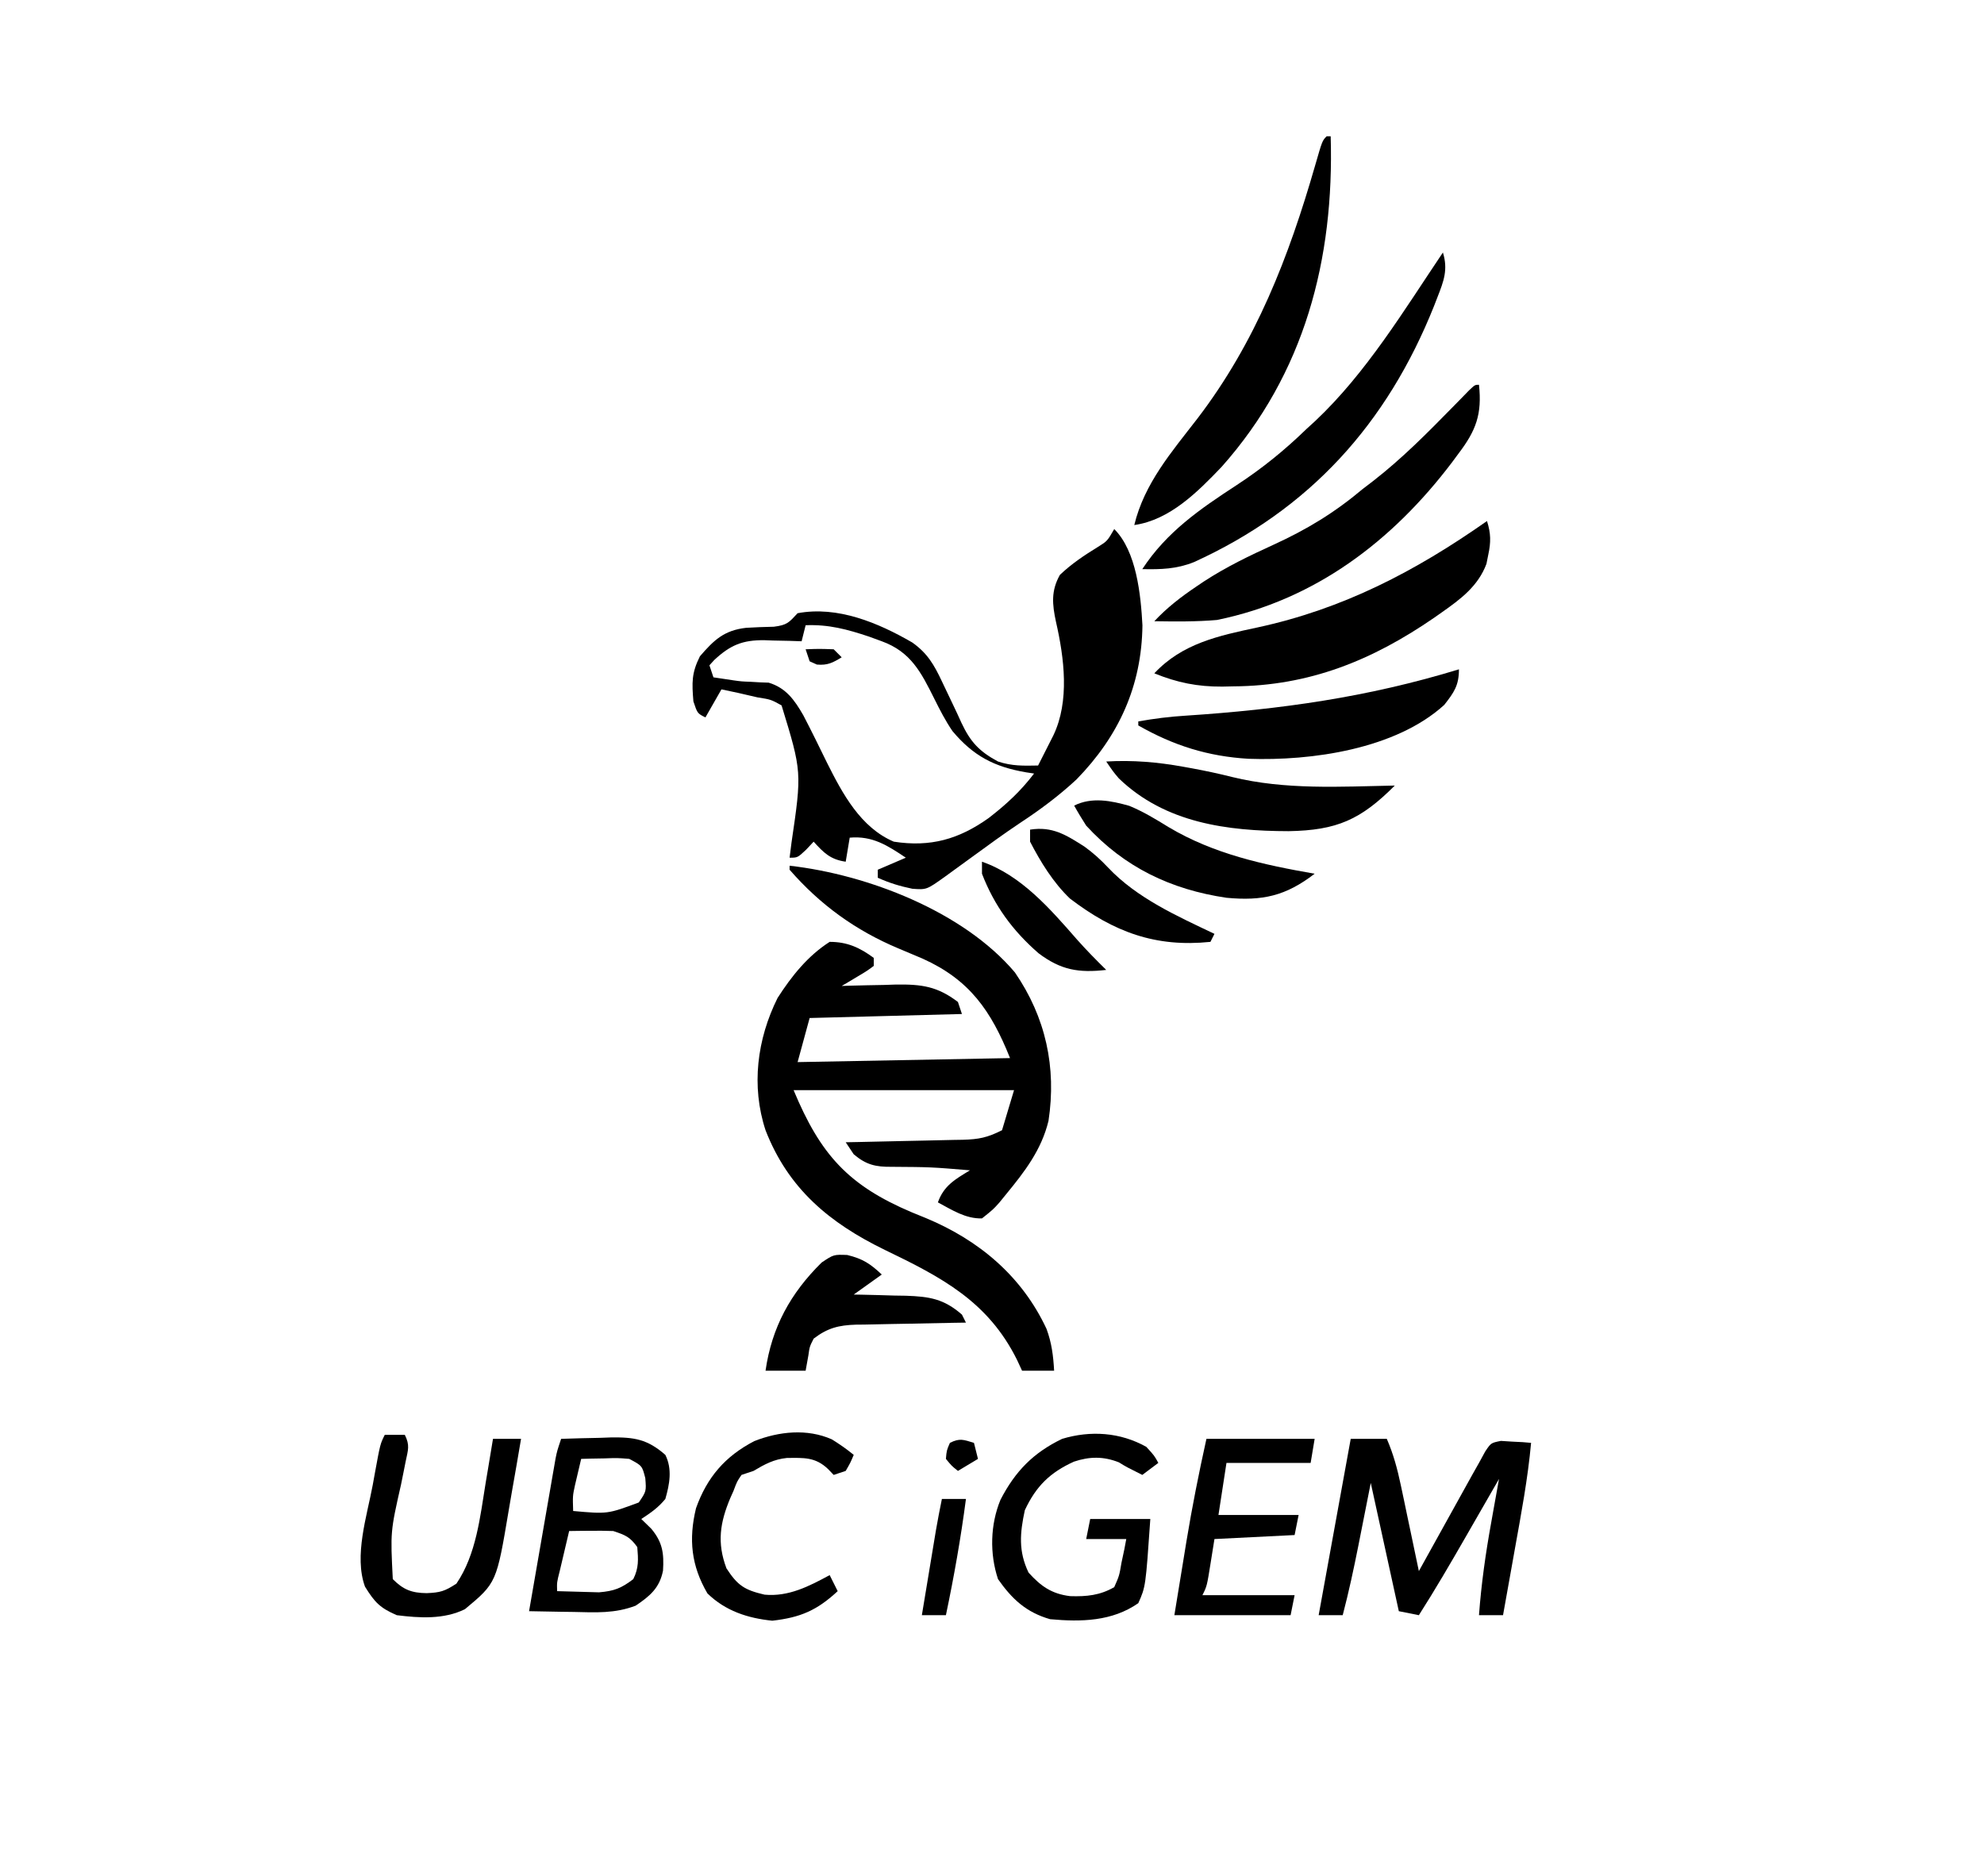 <?xml version="1.0" encoding="UTF-8"?>
<svg version="1.1" xmlns="http://www.w3.org/2000/svg" width="495" height="468">
<path d="M0 0 C0.33 0 0.66 0 1 0 C1.908 30.647 -5.473 59.19 -26.219 82.492 C-32.197 88.744 -39.142 95.744 -48 97 C-45.485 86.583 -38.674 78.758 -32.25 70.434 C-17.656 51.344 -9.464 30.155 -2.864 7.233 C-1.094 1.094 -1.094 1.094 0 0 Z " fill="#000000" transform="translate(331,34)"/>
<path d="M0 0 C1.323 4.269 0.208 7.149 -1.375 11.188 C-1.645 11.887 -1.916 12.586 -2.194 13.306 C-13.952 42.756 -33.252 64.126 -62.144 77.263 C-66.495 78.991 -70.32 79.09 -75 79 C-68.937 69.733 -60.637 64.022 -51.5 58.062 C-45.113 53.89 -39.48 49.328 -34 44 C-33.278 43.34 -32.556 42.68 -31.812 42 C-19.086 30 -9.707 14.423 0 0 Z " fill="#000000" transform="translate(360,63)"/>
<path d="M0 0 C0.786 7.328 -0.711 11.392 -5.125 17.188 C-5.933 18.281 -5.933 18.281 -6.757 19.397 C-21.605 38.991 -40.931 53.708 -65.375 58.688 C-70.585 59.137 -75.774 59.077 -81 59 C-77.846 55.623 -74.38 52.948 -70.562 50.375 C-69.921 49.943 -69.28 49.51 -68.62 49.065 C-63.089 45.463 -57.309 42.672 -51.312 39.938 C-42.936 36.103 -36.08 31.951 -29 26 C-28.153 25.352 -27.306 24.703 -26.434 24.035 C-19.244 18.452 -12.936 12.083 -6.573 5.588 C-5.866 4.867 -5.159 4.145 -4.43 3.402 C-3.793 2.747 -3.156 2.092 -2.5 1.418 C-1 0 -1 0 0 0 Z " fill="#000000" transform="translate(369,96)"/>
<path d="M0 0 C0.979 3.105 1 5.263 0.312 8.438 C0.09 9.549 0.09 9.549 -0.137 10.684 C-2.207 16.239 -6.601 19.512 -11.312 22.812 C-11.923 23.242 -12.533 23.671 -13.162 24.114 C-28.619 34.76 -44.334 41.143 -63.312 41.25 C-64.212 41.271 -65.111 41.291 -66.037 41.312 C-72.227 41.348 -77.267 40.33 -83 38 C-76.021 30.532 -66.991 28.63 -57.312 26.562 C-35.892 21.944 -17.897 12.563 0 0 Z " fill="#000000" transform="translate(371,130)"/>
<path d="M0 0 C5.571 5.571 6.625 16.434 7.035 24.027 C6.856 39.177 1.105 51.699 -9.426 62.484 C-13.883 66.616 -18.517 70.057 -23.585 73.387 C-27.594 76.065 -31.479 78.911 -35.375 81.75 C-36.945 82.891 -38.515 84.032 -40.086 85.172 C-40.767 85.668 -41.448 86.164 -42.15 86.675 C-46.812 90.014 -46.812 90.014 -50.375 89.75 C-53.486 89.106 -56.119 88.309 -59 87 C-59 86.34 -59 85.68 -59 85 C-56.69 84.01 -54.38 83.02 -52 82 C-56.608 78.928 -60.321 76.499 -66 77 C-66.33 78.98 -66.66 80.96 -67 83 C-70.796 82.458 -72.472 80.799 -75 78 C-75.928 78.99 -75.928 78.99 -76.875 80 C-79 82 -79 82 -81 82 C-80.844 80.768 -80.688 79.535 -80.527 78.266 C-77.927 60.576 -77.927 60.576 -83 44 C-85.659 42.528 -85.659 42.528 -89 42 C-90.625 41.626 -92.25 41.251 -93.875 40.875 C-95.249 40.58 -96.624 40.287 -98 40 C-99.32 42.31 -100.64 44.62 -102 47 C-104 46 -104 46 -105 43 C-105.382 38.335 -105.479 35.959 -103.375 31.75 C-99.862 27.682 -97.347 25.266 -91.828 24.641 C-89.529 24.508 -87.228 24.416 -84.926 24.371 C-81.602 23.95 -81.176 23.341 -79 21 C-68.997 19.128 -58.886 23.391 -50.398 28.301 C-46.608 30.986 -44.958 33.849 -43 38 C-42.042 40.029 -41.08 42.056 -40.104 44.077 C-39.423 45.497 -38.76 46.927 -38.116 48.365 C-35.891 53.08 -33.728 55.457 -29 58 C-25.527 59.158 -22.639 59.069 -19 59 C-18.185 57.397 -17.373 55.793 -16.562 54.188 C-16.11 53.294 -15.658 52.401 -15.191 51.48 C-11.091 42.944 -12.481 32.139 -14.539 23.145 C-15.484 18.749 -15.791 15.411 -13.562 11.438 C-10.614 8.633 -7.483 6.556 -4.023 4.43 C-1.738 2.997 -1.738 2.997 0 0 Z M-77 24 C-77.33 25.32 -77.66 26.64 -78 28 C-79.025 27.965 -80.05 27.93 -81.105 27.895 C-82.466 27.866 -83.827 27.839 -85.188 27.812 C-86.198 27.775 -86.198 27.775 -87.229 27.736 C-92.755 27.655 -95.826 28.976 -99.812 32.688 C-100.204 33.121 -100.596 33.554 -101 34 C-100.67 34.99 -100.34 35.98 -100 37 C-99.031 37.144 -98.061 37.289 -97.062 37.438 C-96.109 37.583 -96.109 37.583 -95.137 37.73 C-92.979 38.03 -92.979 38.03 -90.707 38.113 C-89.553 38.181 -89.553 38.181 -88.375 38.25 C-87.661 38.276 -86.947 38.302 -86.211 38.328 C-81.876 39.646 -79.77 42.666 -77.592 46.437 C-75.538 50.38 -73.585 54.369 -71.637 58.365 C-67.798 66.018 -63.283 74.486 -55 78 C-45.839 79.42 -38.786 77.396 -31.363 72.129 C-26.981 68.745 -23.361 65.422 -20 61 C-20.652 60.902 -21.305 60.804 -21.977 60.703 C-29.932 59.342 -35.17 56.616 -40.375 50.395 C-42.123 47.819 -43.478 45.185 -44.863 42.403 C-48.176 35.765 -50.734 30.645 -58 28 C-59.051 27.616 -60.101 27.232 -61.184 26.836 C-66.617 25.023 -71.236 23.766 -77 24 Z " fill="#000000" transform="translate(278,132)"/>
<path d="M0 0 C3.375 -0.125 3.375 -0.125 7 0 C7.66 0.66 8.32 1.32 9 2 C6.748 3.367 5.474 4.041 2.812 3.812 C2.214 3.544 1.616 3.276 1 3 C0.67 2.01 0.34 1.02 0 0 Z " fill="#000000" transform="translate(201,162)"/>
<path d="M0 0 C0 4.02 -1.219 5.753 -3.664 8.875 C-15.827 19.94 -36.758 22.878 -52.508 22.32 C-62.618 21.727 -71.227 19.01 -80 14 C-80 13.67 -80 13.34 -80 13 C-76.086 12.299 -72.249 11.816 -68.281 11.57 C-44.529 10.014 -22.814 6.976 0 0 Z " fill="#000000" transform="translate(364,167)"/>
<path d="M0 0 C6.58 -0.384 12.789 0.143 19.25 1.312 C19.987 1.445 20.724 1.578 21.483 1.715 C24.825 2.339 28.11 3.028 31.406 3.867 C44.684 7.125 58.422 6.267 72 6 C63.479 14.535 57.559 17.169 45.504 17.381 C30.233 17.348 14.724 15.375 3.148 4.215 C1.75 2.562 1.75 2.562 0 0 Z " fill="#000000" transform="translate(276,190)"/>
<path d="M0 0 C3.496 1.432 6.598 3.337 9.812 5.312 C21.077 12.02 33.486 14.711 46.25 16.938 C39.043 22.494 33.244 23.775 24.25 22.938 C10.384 20.891 -1.219 15.336 -10.75 4.938 C-11.798 3.3 -12.813 1.64 -13.75 -0.062 C-9.347 -2.264 -4.534 -1.285 0 0 Z " fill="#000000" transform="translate(281.75,201.062)"/>
<path d="M0 0 C5.586 -0.882 9.008 1.34 13.562 4.227 C15.775 5.836 17.568 7.451 19.438 9.438 C26.654 17.093 36.63 21.536 46 26 C45.67 26.66 45.34 27.32 45 28 C31.27 29.42 20.876 25.532 9.938 17.188 C5.786 13.211 2.624 8.081 0 3 C0 2.01 0 1.02 0 0 Z " fill="#000000" transform="translate(257,207)"/>
<path d="M0 0 C9.793 3.393 17.056 11.81 23.711 19.422 C26.047 22.053 28.49 24.535 31 27 C24.101 27.778 19.684 27.045 14.098 22.828 C7.679 17.234 3.08 10.99 0 3 C0 2.01 0 1.02 0 0 Z " fill="#000000" transform="translate(245,215)"/>
<path d="M0 0 C19.415 2.194 43.378 11.415 56.219 26.629 C63.898 37.806 66.624 50.297 64.598 63.652 C62.85 70.883 58.661 76.328 54 82 C53.446 82.681 52.891 83.361 52.32 84.062 C50.812 85.75 50.812 85.75 48 88 C43.899 88.103 40.567 85.908 37 84 C38.502 79.794 41.286 78.261 45 76 C35.231 75.19 35.231 75.19 25.438 75.125 C21.482 75.17 19.116 74.63 16 72 C15.34 71.01 14.68 70.02 14 69 C15.039 68.98 16.079 68.96 17.149 68.94 C21.011 68.864 24.873 68.775 28.734 68.683 C30.404 68.644 32.074 68.61 33.745 68.578 C36.148 68.532 38.55 68.474 40.953 68.414 C41.698 68.403 42.443 68.391 43.211 68.379 C47.238 68.265 49.298 67.851 53 66 C53.99 62.7 54.98 59.4 56 56 C37.85 56 19.7 56 1 56 C7.683 72.039 14.591 79.74 30.492 86.48 C31.67 86.961 32.849 87.442 34.062 87.938 C47.291 93.451 57.987 102.448 64.102 115.559 C65.397 119.079 65.792 122.262 66 126 C63.36 126 60.72 126 58 126 C57.585 125.105 57.17 124.211 56.742 123.289 C49.513 108.722 37.968 102.707 23.766 95.859 C9.938 89.133 -0.329 80.581 -6 66 C-9.617 54.997 -8.122 43.29 -3 33 C0.474 27.578 4.545 22.482 10 19 C14.388 19 17.485 20.415 21 23 C21 23.66 21 24.32 21 25 C19.25 26.289 19.25 26.289 17 27.625 C16.258 28.071 15.515 28.517 14.75 28.977 C13.884 29.483 13.884 29.483 13 30 C13.63 29.979 14.26 29.958 14.908 29.937 C17.793 29.853 20.677 29.801 23.562 29.75 C24.553 29.716 25.544 29.683 26.564 29.648 C32.936 29.564 36.874 30.091 42 34 C42.33 34.99 42.66 35.98 43 37 C24.19 37.495 24.19 37.495 5 38 C4.01 41.63 3.02 45.26 2 49 C19.49 48.67 36.98 48.34 55 48 C50.251 36.127 44.876 28.457 33.211 23.193 C31.187 22.327 29.157 21.474 27.125 20.625 C16.48 16.16 7.613 9.747 0 1 C0 0.67 0 0.34 0 0 Z " fill="#000000" transform="translate(197,216)"/>
<path d="M0 0 C3.873 0.935 5.753 2.177 8.625 4.875 C6.315 6.525 4.005 8.175 1.625 9.875 C2.532 9.889 2.532 9.889 3.458 9.903 C6.222 9.957 8.986 10.041 11.75 10.125 C13.177 10.146 13.177 10.146 14.633 10.168 C20.551 10.373 24.11 10.938 28.625 14.875 C29.12 15.865 29.12 15.865 29.625 16.875 C28.652 16.89 27.678 16.904 26.675 16.919 C23.05 16.977 19.425 17.055 15.801 17.137 C14.234 17.171 12.668 17.199 11.101 17.221 C8.844 17.255 6.589 17.307 4.332 17.363 C3.636 17.37 2.94 17.376 2.223 17.383 C-2.112 17.513 -4.92 18.22 -8.375 20.875 C-9.384 22.881 -9.384 22.881 -9.688 25.062 C-9.914 26.321 -10.141 27.579 -10.375 28.875 C-13.675 28.875 -16.975 28.875 -20.375 28.875 C-18.833 18.078 -14.162 9.553 -6.375 1.875 C-3.375 -0.125 -3.375 -0.125 0 0 Z " fill="#000000" transform="translate(211.375,313.125)"/>
<path d="M0 0 C1.65 0 3.3 0 5 0 C6.305 2.609 5.81 3.749 5.223 6.586 C4.946 7.975 4.946 7.975 4.664 9.391 C4.466 10.376 4.267 11.361 4.062 12.375 C1.4 24.141 1.4 24.141 2 36 C4.636 38.659 6.73 39.449 10.438 39.5 C13.83 39.355 14.93 39.046 17.875 37.125 C22.845 29.816 23.787 20.443 25.188 11.875 C25.365 10.823 25.542 9.771 25.725 8.688 C26.155 6.126 26.58 3.563 27 1 C29.31 1 31.62 1 34 1 C33.259 5.415 32.496 9.825 31.711 14.232 C31.448 15.729 31.191 17.226 30.941 18.725 C27.889 36.926 27.889 36.926 20 43.5 C14.733 46.093 8.688 45.71 3 45 C-1.225 43.179 -2.533 41.754 -4.938 37.875 C-7.726 30.195 -4.443 20.26 -3 12.5 C-2.822 11.513 -2.644 10.525 -2.461 9.508 C-1.131 2.262 -1.131 2.262 0 0 Z " fill="#000000" transform="translate(96,358)"/>
<path d="M0 0 C1.925 1.196 3.708 2.431 5.457 3.871 C4.645 5.809 4.645 5.809 3.457 7.871 C2.467 8.201 1.477 8.531 0.457 8.871 C-0.224 8.16 -0.224 8.16 -0.918 7.434 C-4.109 4.365 -6.991 4.607 -11.223 4.641 C-14.45 4.961 -16.782 6.227 -19.543 7.871 C-20.533 8.201 -21.523 8.531 -22.543 8.871 C-23.662 10.517 -23.662 10.517 -24.543 12.871 C-24.803 13.452 -25.064 14.034 -25.332 14.633 C-27.902 20.745 -28.706 25.788 -26.293 32.184 C-23.509 36.459 -21.809 37.576 -16.793 38.746 C-10.819 39.315 -5.693 36.661 -0.543 33.871 C0.117 35.191 0.777 36.511 1.457 37.871 C-3.678 42.631 -7.774 44.444 -14.855 45.246 C-21.018 44.619 -26.561 42.803 -31.043 38.434 C-35.073 31.549 -35.773 24.946 -33.891 17.18 C-31.145 9.461 -26.633 4.217 -19.355 0.434 C-13.188 -1.987 -6.161 -2.735 0 0 Z " fill="#000000" transform="translate(207.543,359.129)"/>
<path d="M0 0 C2 2.188 2 2.188 3 4 C1.68 4.99 0.36 5.98 -1 7 C-5 5 -5 5 -6.812 3.875 C-10.639 2.344 -14.141 2.378 -18.055 3.688 C-24.013 6.386 -27.513 9.814 -30.312 15.812 C-31.538 21.494 -31.938 26.052 -29.375 31.375 C-26.305 34.768 -23.64 36.673 -19.012 37.246 C-14.898 37.378 -11.566 37.054 -8 35 C-6.745 32.156 -6.745 32.156 -6.188 28.875 C-5.954 27.779 -5.721 26.684 -5.48 25.555 C-5.322 24.712 -5.163 23.869 -5 23 C-8.3 23 -11.6 23 -15 23 C-14.67 21.35 -14.34 19.7 -14 18 C-9.05 18 -4.1 18 1 18 C-0.165 34.886 -0.165 34.886 -2 39 C-8.552 43.558 -16.259 43.706 -24 43 C-29.957 41.294 -33.497 37.99 -37 33 C-39.113 26.66 -38.941 19.373 -36.375 13.188 C-32.705 6.08 -28.193 1.464 -21 -2 C-13.909 -4.136 -6.5 -3.647 0 0 Z " fill="#000000" transform="translate(286,361)"/>
<path d="M0 0 C3.208 -0.117 6.415 -0.188 9.625 -0.25 C10.98 -0.3 10.98 -0.3 12.363 -0.352 C18.252 -0.438 21.515 0.081 26 4 C27.76 7.52 27.072 11.301 26 15 C24.17 17.216 22.435 18.394 20 20 C21.238 21.207 21.238 21.207 22.5 22.438 C25.317 25.824 25.687 28.555 25.418 32.887 C24.558 37.235 22.136 39.235 18.594 41.621 C13.42 43.606 8.612 43.319 3.125 43.188 C2.055 43.174 0.985 43.16 -0.117 43.146 C-2.745 43.111 -5.372 43.062 -8 43 C-7.024 37.358 -6.046 31.716 -5.064 26.075 C-4.731 24.155 -4.398 22.236 -4.066 20.316 C-3.589 17.558 -3.109 14.8 -2.629 12.043 C-2.481 11.184 -2.333 10.324 -2.181 9.439 C-2.04 8.638 -1.9 7.837 -1.756 7.012 C-1.634 6.309 -1.512 5.605 -1.386 4.879 C-1 3 -1 3 0 0 Z M5 5 C4.661 6.415 4.329 7.832 4 9.25 C3.814 10.039 3.629 10.828 3.438 11.641 C2.878 14.256 2.878 14.256 3 18 C11.581 18.773 11.581 18.773 19.375 15.875 C21.261 13.088 21.261 13.088 21 9.812 C20.213 6.71 20.213 6.71 17 5 C14.026 4.758 14.026 4.758 10.812 4.875 C9.182 4.902 9.182 4.902 7.52 4.93 C6.688 4.953 5.857 4.976 5 5 Z M2 23 C1.497 25.124 0.998 27.25 0.5 29.375 C0.222 30.558 -0.057 31.742 -0.344 32.961 C-1.07 35.808 -1.07 35.808 -1 38 C1.229 38.081 3.458 38.139 5.688 38.188 C6.929 38.222 8.17 38.257 9.449 38.293 C13.217 37.982 15.028 37.277 18 35 C19.399 32.201 19.253 30.095 19 27 C17.147 24.441 16.062 24.021 13 23 C11.105 22.931 9.208 22.915 7.312 22.938 C6.319 22.947 5.325 22.956 4.301 22.965 C3.542 22.976 2.782 22.988 2 23 Z " fill="#000000" transform="translate(140,359)"/>
<path d="M0 0 C0.33 1.32 0.66 2.64 1 4 C-1.475 5.485 -1.475 5.485 -4 7 C-5.562 5.75 -5.562 5.75 -7 4 C-6.812 1.875 -6.812 1.875 -6 0 C-3.509 -1.245 -2.589 -0.777 0 0 Z " fill="#000000" transform="translate(243,360)"/>
<path d="M0 0 C8.91 0 17.82 0 27 0 C26.67 1.98 26.34 3.96 26 6 C19.07 6 12.14 6 5 6 C4.34 10.29 3.68 14.58 3 19 C9.6 19 16.2 19 23 19 C22.67 20.65 22.34 22.3 22 24 C12.1 24.495 12.1 24.495 2 25 C1.691 26.939 1.381 28.878 1.062 30.875 C0.125 36.75 0.125 36.75 -1 39 C6.59 39 14.18 39 22 39 C21.67 40.65 21.34 42.3 21 44 C11.43 44 1.86 44 -8 44 C-7.237 39.339 -6.474 34.678 -5.688 29.875 C-5.454 28.436 -5.22 26.997 -4.979 25.515 C-3.563 16.944 -1.881 8.485 0 0 Z " fill="#000000" transform="translate(301,359)"/>
<path d="M0 0 C2.97 0 5.94 0 9 0 C10.658 3.82 11.653 7.541 12.508 11.613 C12.772 12.86 13.036 14.108 13.309 15.393 C13.581 16.699 13.853 18.006 14.125 19.312 C14.405 20.639 14.684 21.965 14.965 23.291 C15.647 26.527 16.325 29.763 17 33 C17.439 32.208 17.877 31.417 18.329 30.601 C19.967 27.647 21.605 24.693 23.244 21.739 C23.951 20.464 24.658 19.188 25.365 17.913 C26.384 16.073 27.405 14.234 28.426 12.395 C29.345 10.737 29.345 10.737 30.282 9.046 C30.849 8.041 31.416 7.036 32 6 C32.518 5.053 33.035 4.106 33.568 3.131 C35 1 35 1 37.48 0.512 C38.82 0.599 38.82 0.599 40.188 0.688 C41.539 0.755 41.539 0.755 42.918 0.824 C43.605 0.882 44.292 0.94 45 1 C44.189 9.942 42.524 18.734 40.938 27.562 C40.653 29.159 40.368 30.756 40.084 32.354 C39.392 36.236 38.697 40.118 38 44 C36.02 44 34.04 44 32 44 C32.579 36.173 33.661 28.532 35.062 20.812 C35.249 19.765 35.435 18.718 35.627 17.639 C36.081 15.092 36.538 12.546 37 10 C36.572 10.746 36.144 11.491 35.702 12.26 C34.091 15.064 32.479 17.866 30.866 20.669 C30.172 21.875 29.479 23.081 28.786 24.288 C24.97 30.933 21.119 37.538 17 44 C15.35 43.67 13.7 43.34 12 43 C8.535 27.16 8.535 27.16 5 11 C3.442 18.867 3.442 18.867 1.889 26.734 C0.735 32.534 -0.5 38.28 -2 44 C-3.98 44 -5.96 44 -8 44 C-5.36 29.48 -2.72 14.96 0 0 Z " fill="#000000" transform="translate(337,359)"/>
<path d="M0 0 C1.98 0 3.96 0 6 0 C4.72 9.771 3.025 19.359 1 29 C-0.98 29 -2.96 29 -5 29 C-4.356 25.104 -3.709 21.208 -3.062 17.312 C-2.789 15.658 -2.789 15.658 -2.51 13.971 C-2.244 12.371 -2.244 12.371 -1.973 10.738 C-1.81 9.759 -1.648 8.78 -1.481 7.771 C-1.03 5.17 -0.53 2.585 0 0 Z " fill="#000000" transform="translate(235,374)"/>
</svg>
